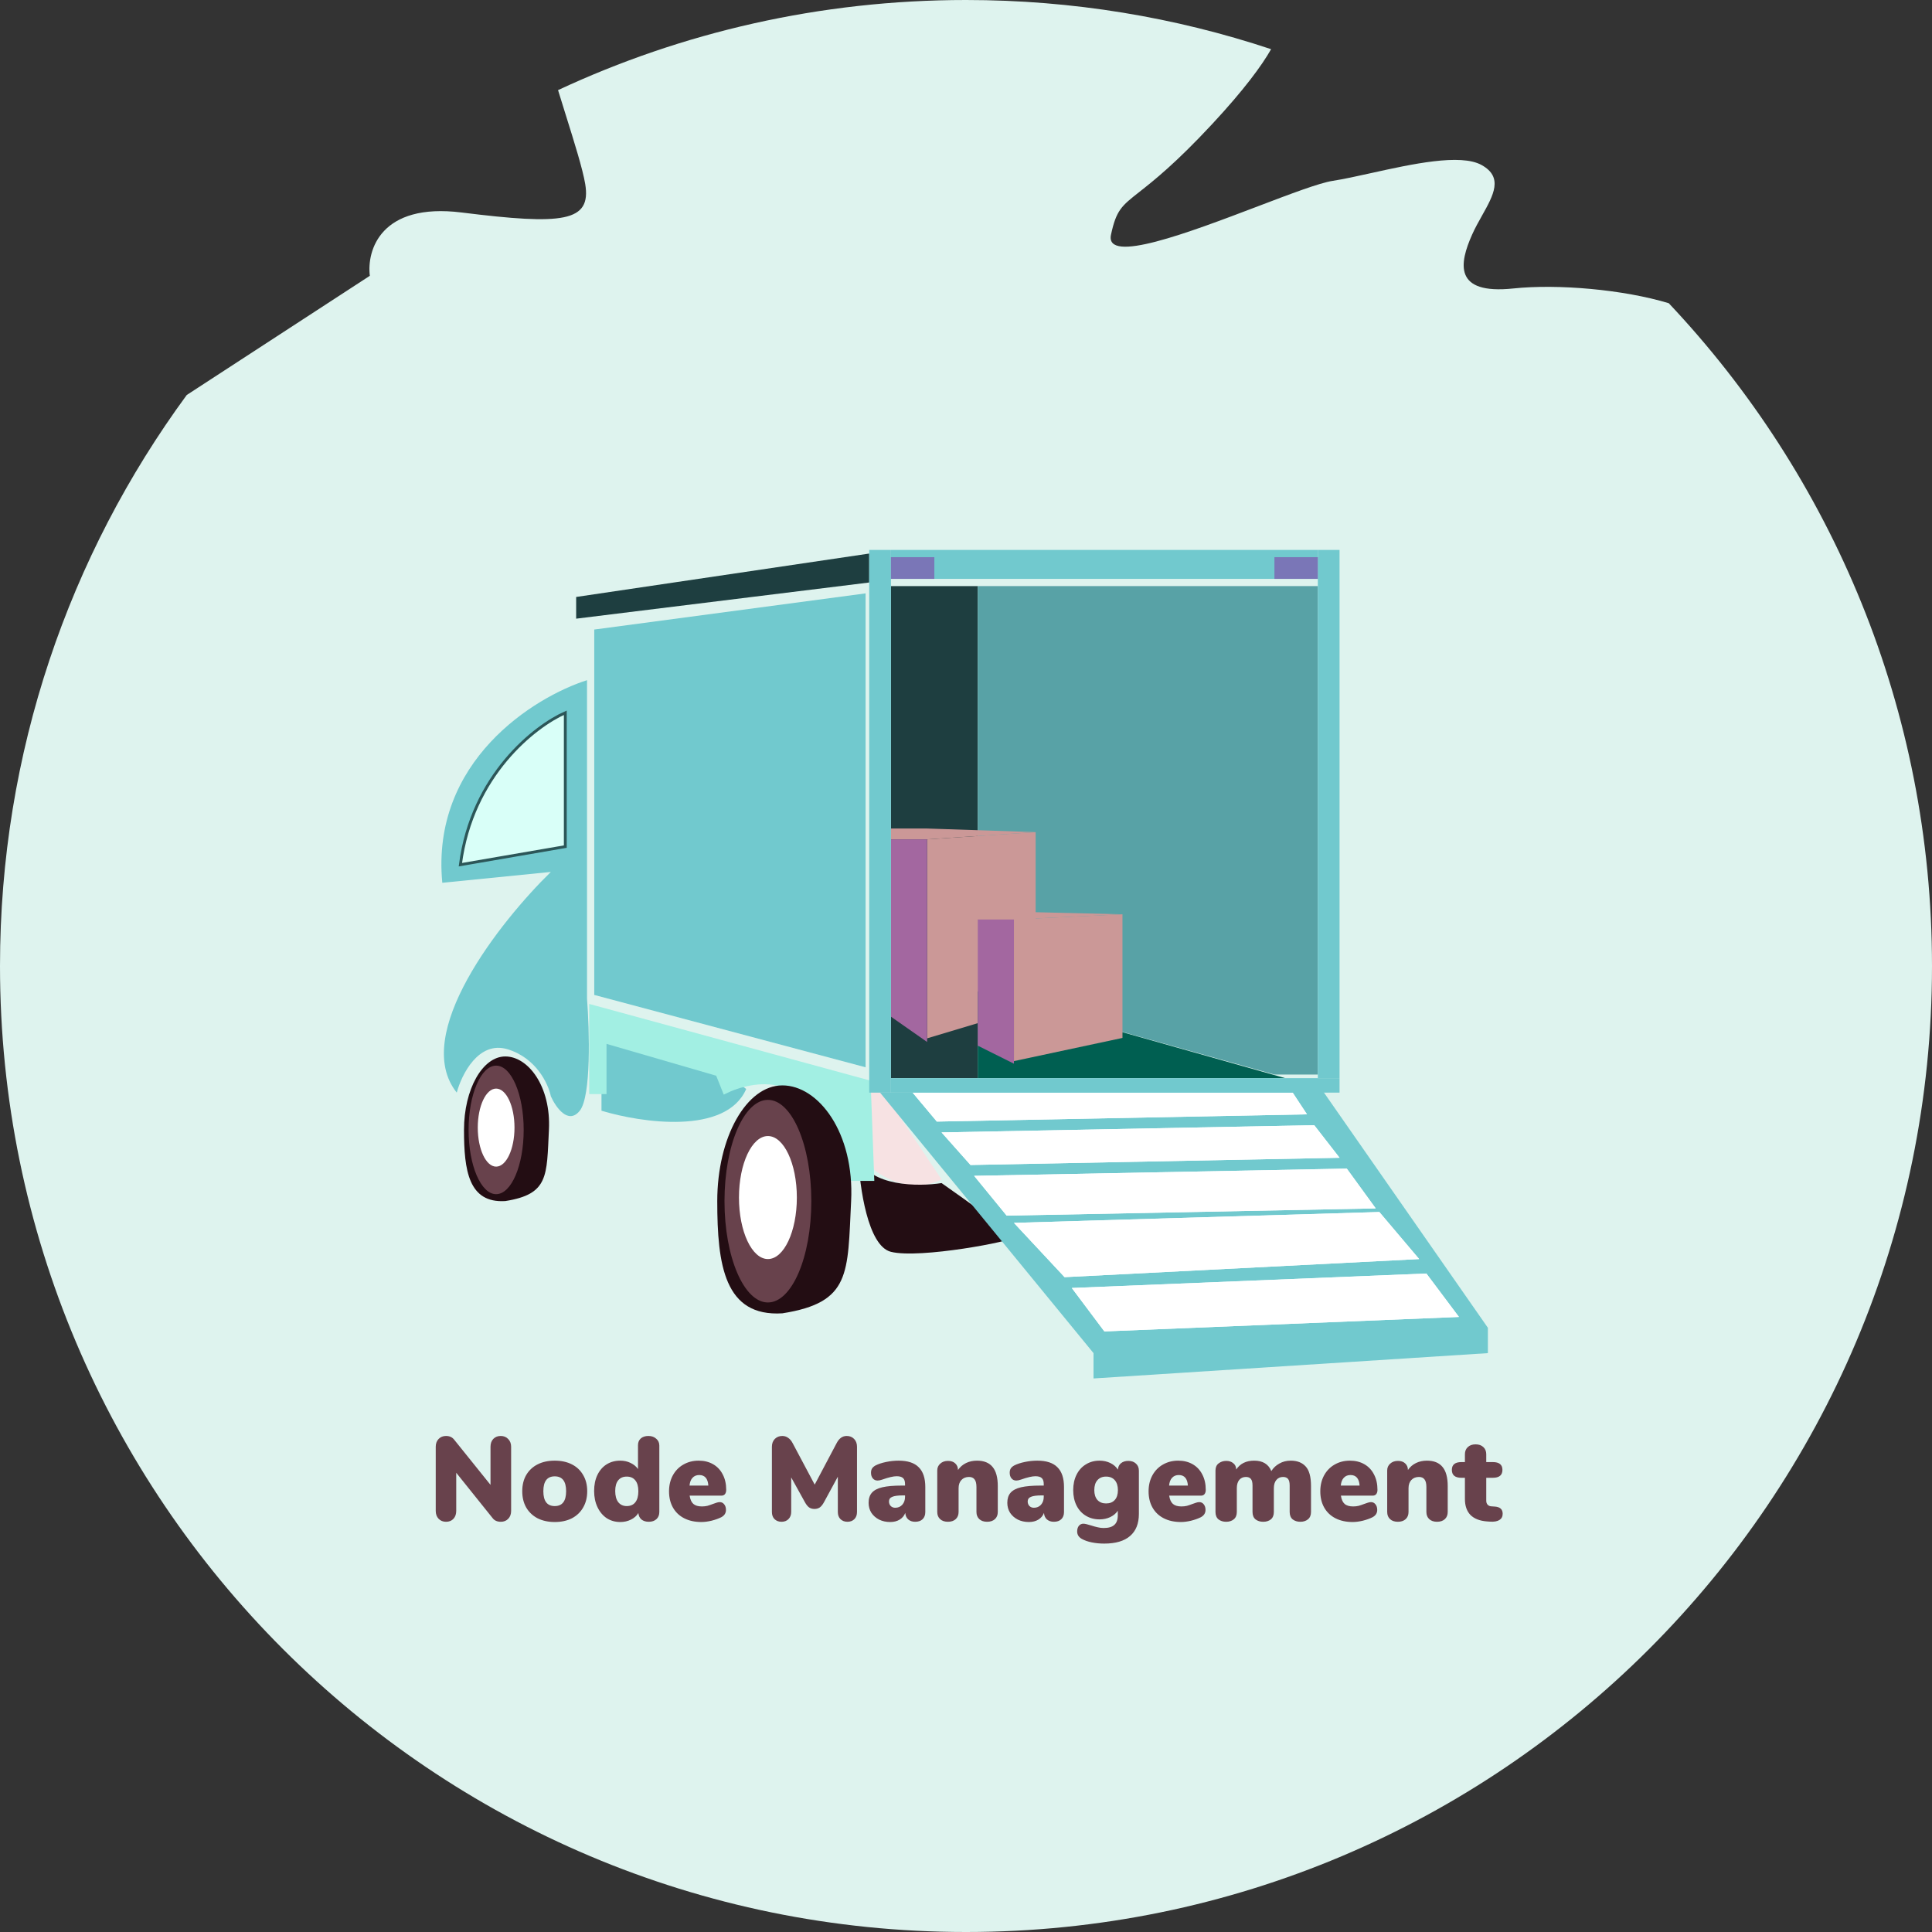 <svg width="677" height="677" viewBox="0 0 677 677" fill="none" xmlns="http://www.w3.org/2000/svg">
<rect x="0" y="0" width="677" height="677" fill="#333333" stroke="none"/>
<path fill-rule="evenodd" clip-rule="evenodd" d="M65.438 138.413L129.594 96.648C128.484 87.775 133.368 70.915 161.781 74.464C197.298 78.901 207.287 77.792 205.067 64.481C204.199 59.274 201.292 49.992 198.274 40.356C197.357 37.428 196.43 34.467 195.546 31.578C238.975 11.316 287.416 0 338.5 0C375.861 0 411.808 6.053 445.414 17.231C442.12 23.034 435.884 31.507 424.828 43.406C411.963 57.252 404.172 63.382 399.192 67.3C393.002 72.171 391.156 73.623 389.311 82.229C387.059 92.729 416.778 81.422 440.722 72.312C452.189 67.95 462.332 64.091 467.004 63.372C470.774 62.792 475.453 61.758 480.487 60.646C494.72 57.501 511.79 53.729 519.169 57.826C526.867 62.1 523.36 68.349 519.315 75.56C518.111 77.706 516.858 79.938 515.84 82.229C511.4 92.212 509.18 103.304 530.268 101.085C545.935 99.437 568.953 101.462 584.759 106.251C641.946 166.866 677 248.589 677 338.5C677 525.448 525.448 677 338.5 677C151.552 677 0 525.448 0 338.5C0 263.643 24.298 194.462 65.438 138.413Z" fill="#DEF3EE"/>
<path d="M329.94 413.3C319.798 418.371 309.656 412.877 305.852 409.496L299.513 394.283L307.12 379.069L329.94 413.3Z" fill="#F7E2E3"/>
<path d="M312.191 438.655C304.077 436.627 301.204 415.835 300.781 405.693C304.838 415.835 321.911 415.835 329.94 414.567C338.392 420.484 355.296 432.57 355.296 433.584C355.296 434.852 322.333 441.191 312.191 438.655Z" fill="#230D13"/>
<path d="M210.768 389.212V370.195C211.782 347.882 244.998 368.504 261.48 381.605C254.38 397.833 224.714 393.438 210.768 389.212Z" fill="#71C9CE"/>
<path d="M212.036 382.873H206.965V352.446L304.584 379.069L305.852 413.3H291.907L288.103 401.889C285.06 374.505 264.015 377.801 253.873 382.873L251.337 376.534L212.036 365.124V382.873Z" fill="#A2EFE3" stroke="#A2EFE3"/>
<path d="M383.187 474.154L308.388 382.873L463.058 381.605L521.377 465.279V474.154L383.187 483.028V474.154Z" fill="#71C9CE"/>
<path d="M328.287 393.015L319.798 382.873H452.971L457.987 390.479L328.287 393.015Z" fill="white"/>
<path d="M328.287 393.015L319.798 382.873H452.971L457.987 390.479L328.287 393.015Z" fill="white"/>
<path d="M340.083 408.228L329.94 396.818L460.523 394.283L469.397 405.693L340.083 408.228Z" fill="white"/>
<path d="M340.083 408.228L329.94 396.818L460.523 394.283L469.397 405.693L340.083 408.228Z" fill="white"/>
<path d="M352.76 425.977L341.35 412.032L471.933 409.496L482.075 423.442L352.76 425.977Z" fill="white"/>
<path d="M352.76 425.977L341.35 412.032L471.933 409.496L482.075 423.442L352.76 425.977Z" fill="white"/>
<path d="M373.045 447.53L355.296 428.513L483.343 424.71L497.289 441.191L373.045 447.53Z" fill="white"/>
<path d="M373.045 447.53L355.296 428.513L483.343 424.71L497.289 441.191L373.045 447.53Z" fill="white"/>
<path d="M386.991 466.547L375.581 451.333L499.824 446.262L511.234 461.476L386.991 466.547Z" fill="white"/>
<path d="M386.991 466.547L375.581 451.333L499.824 446.262L511.234 461.476L386.991 466.547Z" fill="white"/>
<rect x="312.191" y="205.382" width="30.427" height="172.419" fill="#1E3E40"/>
<path d="M461.79 205.382H342.618V347.375L446.577 376.534H461.79V205.382Z" fill="#58A2A6"/>
<path d="M312.191 294.127H324.869L362.903 291.592L324.869 290.324H312.191V294.127Z" fill="#CB9897"/>
<path d="M362.903 291.592L324.869 294.127V363.856L362.903 352.446V291.592Z" fill="#CB9897"/>
<path d="M324.869 294.127H312.191V356.249L324.869 365.124V294.127Z" fill="#A367A0"/>
<path d="M342.618 347.375V377.801H450.38L342.618 347.375Z" fill="#005F51"/>
<path d="M342.618 322.191H355.296L393.33 320.386L355.296 319.483H342.618V322.191Z" fill="#CB9897"/>
<path d="M393.33 320.386L355.296 322.191V371.828L393.33 363.705V320.386Z" fill="#CB9897"/>
<path d="M355.296 322.191H342.618V366.413L355.296 372.73V322.191Z" fill="#A367A0"/>
<path d="M208.232 348.642V220.596L303.317 207.918V373.998L208.232 348.642Z" fill="#71C9CE"/>
<path d="M201.893 216.792V209.185L304.584 193.972V204.114L201.893 216.792Z" fill="#1E3E40"/>
<rect x="304.584" y="192.704" width="7.607" height="190.169" fill="#71C9CE"/>
<rect x="312.191" y="192.704" width="149.599" height="10.142" fill="#71C9CE"/>
<rect x="461.791" y="192.704" width="7.607" height="185.097" fill="#71C9CE"/>
<rect x="312.191" y="377.801" width="157.206" height="5.071" fill="#71C9CE"/>
<rect x="312.191" y="195.24" width="15.213" height="7.607" fill="#7A76B7"/>
<rect x="446.577" y="195.24" width="15.213" height="7.607" fill="#7A76B7"/>
<path d="M298.246 420.906C296.978 446.262 298.246 456.404 274.158 460.208C253.873 461.476 251.337 443.312 251.337 420.906C251.337 398.501 261.554 380.337 274.158 380.337C286.761 380.337 299.45 396.818 298.246 420.906Z" fill="#230D13"/>
<ellipse cx="269.086" cy="420.906" rx="15.213" ry="35.498" fill="#68424C"/>
<ellipse cx="269.086" cy="419.639" rx="10.142" ry="21.552" fill="white"/>
<path d="M192.352 395.933C191.547 412.019 192.352 418.454 177.07 420.867C164.201 421.671 162.592 410.148 162.592 395.933C162.592 381.718 169.074 370.195 177.07 370.195C185.065 370.195 193.116 380.651 192.352 395.933Z" fill="#230D13"/>
<ellipse cx="173.852" cy="395.933" rx="9.652" ry="22.521" fill="#68424C"/>
<ellipse cx="173.852" cy="395.129" rx="6.435" ry="13.673" fill="white"/>
<path d="M177.805 367.659C167.663 364.616 161.747 376.534 160.056 382.873C143.828 362.588 175.27 322.864 193.019 305.537L154.985 309.341C150.928 266.743 187.102 244.261 205.697 238.345V349.91C206.542 360.898 207.218 384.14 203.161 389.212C199.104 394.283 194.709 387.944 193.019 384.14C192.174 379.914 187.948 370.702 177.805 367.659Z" fill="#71C9CE"/>
<path d="M198.09 296.663L161.324 303.002C165.381 271.561 187.525 254.403 198.09 249.755V296.663Z" fill="#D9FFF8" stroke="#2C5658"/>
<path d="M175.452 503.18C176.516 503.18 177.384 503.53 178.056 504.23C178.756 504.93 179.106 505.84 179.106 506.96V529.43C179.106 530.578 178.77 531.502 178.098 532.202C177.426 532.902 176.558 533.252 175.494 533.252C174.234 533.252 173.282 532.832 172.638 531.992L159.87 516.074V529.43C159.87 530.578 159.548 531.502 158.904 532.202C158.26 532.902 157.392 533.252 156.3 533.252C155.236 533.252 154.368 532.902 153.696 532.202C153.024 531.502 152.688 530.578 152.688 529.43V506.96C152.688 505.84 153.024 504.93 153.696 504.23C154.368 503.53 155.236 503.18 156.3 503.18C157.504 503.18 158.442 503.6 159.114 504.44L171.882 520.316V506.96C171.882 505.812 172.204 504.902 172.848 504.23C173.52 503.53 174.388 503.18 175.452 503.18ZM194.387 533.336C192.119 533.336 190.117 532.902 188.381 532.034C186.673 531.138 185.343 529.878 184.391 528.254C183.467 526.63 183.005 524.726 183.005 522.542C183.005 520.358 183.467 518.468 184.391 516.872C185.343 515.248 186.673 514.002 188.381 513.134C190.089 512.266 192.091 511.832 194.387 511.832C196.683 511.832 198.685 512.266 200.393 513.134C202.101 514.002 203.417 515.248 204.341 516.872C205.293 518.468 205.769 520.358 205.769 522.542C205.769 524.726 205.293 526.63 204.341 528.254C203.417 529.878 202.101 531.138 200.393 532.034C198.685 532.902 196.683 533.336 194.387 533.336ZM194.387 527.75C197.047 527.75 198.377 526.014 198.377 522.542C198.377 519.07 197.047 517.334 194.387 517.334C191.727 517.334 190.397 519.07 190.397 522.542C190.397 526.014 191.727 527.75 194.387 527.75ZM227.215 503.18C228.335 503.18 229.245 503.502 229.945 504.146C230.673 504.762 231.037 505.56 231.037 506.54V529.808C231.037 530.872 230.701 531.712 230.029 532.328C229.357 532.944 228.461 533.252 227.341 533.252C226.305 533.252 225.451 532.986 224.779 532.454C224.135 531.894 223.771 531.138 223.687 530.186C223.099 531.166 222.231 531.936 221.083 532.496C219.963 533.056 218.717 533.336 217.345 533.336C215.581 533.336 213.999 532.888 212.599 531.992C211.227 531.068 210.149 529.78 209.365 528.128C208.581 526.476 208.189 524.586 208.189 522.458C208.189 520.33 208.567 518.468 209.323 516.872C210.107 515.248 211.185 514.002 212.557 513.134C213.957 512.266 215.553 511.832 217.345 511.832C218.661 511.832 219.865 512.098 220.957 512.63C222.077 513.162 222.945 513.876 223.561 514.772V506.414C223.561 505.434 223.883 504.65 224.527 504.062C225.199 503.474 226.095 503.18 227.215 503.18ZM219.613 527.75C220.929 527.75 221.937 527.302 222.637 526.406C223.337 525.51 223.687 524.222 223.687 522.542C223.687 520.89 223.337 519.63 222.637 518.762C221.937 517.866 220.929 517.418 219.613 517.418C218.325 517.418 217.331 517.852 216.631 518.72C215.931 519.588 215.581 520.834 215.581 522.458C215.581 524.138 215.931 525.44 216.631 526.364C217.359 527.288 218.353 527.75 219.613 527.75ZM252.205 526.364C252.849 526.364 253.367 526.616 253.759 527.12C254.179 527.624 254.389 528.282 254.389 529.094C254.389 530.214 253.843 531.068 252.751 531.656C251.799 532.132 250.665 532.538 249.349 532.874C248.061 533.182 246.871 533.336 245.779 533.336C243.483 533.336 241.481 532.902 239.773 532.034C238.065 531.166 236.749 529.92 235.825 528.296C234.901 526.672 234.439 524.768 234.439 522.584C234.439 520.512 234.873 518.664 235.741 517.04C236.637 515.388 237.869 514.114 239.437 513.218C241.033 512.294 242.825 511.832 244.813 511.832C246.745 511.832 248.439 512.252 249.895 513.092C251.351 513.932 252.471 515.122 253.255 516.662C254.067 518.202 254.473 520.008 254.473 522.08C254.473 522.724 254.319 523.228 254.011 523.592C253.731 523.928 253.311 524.096 252.751 524.096H241.663C241.859 525.44 242.293 526.406 242.965 526.994C243.637 527.582 244.631 527.876 245.947 527.876C246.647 527.876 247.291 527.806 247.879 527.666C248.467 527.498 249.125 527.274 249.853 526.994C250.273 526.826 250.679 526.686 251.071 526.574C251.491 526.434 251.869 526.364 252.205 526.364ZM245.023 516.872C244.043 516.872 243.259 517.194 242.671 517.838C242.083 518.454 241.733 519.364 241.621 520.568H248.215C248.047 518.104 246.983 516.872 245.023 516.872ZM296.695 503.18C297.759 503.18 298.627 503.53 299.299 504.23C299.971 504.93 300.307 505.84 300.307 506.96V529.808C300.307 530.872 299.999 531.712 299.383 532.328C298.767 532.944 297.955 533.252 296.947 533.252C295.967 533.252 295.155 532.944 294.511 532.328C293.895 531.712 293.587 530.872 293.587 529.808V517.46L288.799 526.28C288.323 527.176 287.819 527.82 287.287 528.212C286.755 528.576 286.125 528.758 285.397 528.758C284.669 528.758 284.039 528.576 283.507 528.212C282.975 527.82 282.471 527.176 281.995 526.28L277.249 517.712V529.808C277.249 530.844 276.927 531.684 276.283 532.328C275.667 532.944 274.855 533.252 273.847 533.252C272.867 533.252 272.055 532.944 271.411 532.328C270.795 531.712 270.487 530.872 270.487 529.808V506.96C270.487 505.84 270.823 504.93 271.495 504.23C272.195 503.53 273.077 503.18 274.141 503.18C274.897 503.18 275.583 503.404 276.199 503.852C276.815 504.272 277.333 504.888 277.753 505.7L285.481 520.232L293.167 505.7C294.035 504.02 295.211 503.18 296.695 503.18ZM314.872 511.832C318.064 511.832 320.416 512.602 321.928 514.142C323.468 515.654 324.238 517.964 324.238 521.072V529.85C324.238 530.914 323.916 531.754 323.272 532.37C322.656 532.958 321.788 533.252 320.668 533.252C319.688 533.252 318.876 532.972 318.232 532.412C317.616 531.852 317.28 531.096 317.224 530.144C316.832 531.152 316.174 531.936 315.25 532.496C314.326 533.056 313.22 533.336 311.932 533.336C310.504 533.336 309.216 533.056 308.068 532.496C306.92 531.908 306.01 531.11 305.338 530.102C304.694 529.066 304.372 527.904 304.372 526.616C304.372 525.132 304.75 523.956 305.506 523.088C306.29 522.192 307.522 521.548 309.202 521.156C310.882 520.764 313.15 520.568 316.006 520.568H317.14V520.064C317.14 519.084 316.916 518.384 316.468 517.964C316.02 517.516 315.264 517.292 314.2 517.292C313.052 517.292 311.372 517.684 309.16 518.468C308.516 518.692 307.97 518.804 307.522 518.804C306.822 518.804 306.262 518.552 305.842 518.048C305.422 517.544 305.212 516.886 305.212 516.074C305.212 515.458 305.338 514.954 305.59 514.562C305.842 514.17 306.248 513.82 306.808 513.512C307.788 513.008 309.02 512.602 310.504 512.294C311.988 511.986 313.444 511.832 314.872 511.832ZM313.696 528.338C314.704 528.338 315.53 527.988 316.174 527.288C316.818 526.56 317.14 525.636 317.14 524.516V524.012H316.468C314.676 524.012 313.402 524.18 312.646 524.516C311.89 524.824 311.512 525.356 311.512 526.112C311.512 526.756 311.708 527.288 312.1 527.708C312.52 528.128 313.052 528.338 313.696 528.338ZM342.33 511.832C344.794 511.832 346.628 512.574 347.832 514.058C349.036 515.514 349.638 517.74 349.638 520.736V529.808C349.638 530.872 349.302 531.712 348.63 532.328C347.958 532.944 347.048 533.252 345.9 533.252C344.752 533.252 343.842 532.944 343.17 532.328C342.498 531.712 342.162 530.872 342.162 529.808V521.072C342.162 519.84 341.938 518.944 341.49 518.384C341.07 517.824 340.426 517.544 339.558 517.544C338.438 517.544 337.542 517.908 336.87 518.636C336.226 519.336 335.904 520.288 335.904 521.492V529.808C335.904 530.872 335.568 531.712 334.896 532.328C334.224 532.944 333.314 533.252 332.166 533.252C331.018 533.252 330.108 532.944 329.436 532.328C328.764 531.712 328.428 530.872 328.428 529.808V515.276C328.428 514.296 328.778 513.498 329.478 512.882C330.178 512.238 331.088 511.916 332.208 511.916C333.272 511.916 334.112 512.21 334.728 512.798C335.372 513.386 335.694 514.156 335.694 515.108C336.422 514.044 337.36 513.232 338.508 512.672C339.656 512.112 340.93 511.832 342.33 511.832ZM363.476 511.832C366.668 511.832 369.02 512.602 370.532 514.142C372.072 515.654 372.842 517.964 372.842 521.072V529.85C372.842 530.914 372.52 531.754 371.876 532.37C371.26 532.958 370.392 533.252 369.272 533.252C368.292 533.252 367.48 532.972 366.836 532.412C366.22 531.852 365.884 531.096 365.828 530.144C365.436 531.152 364.778 531.936 363.854 532.496C362.93 533.056 361.824 533.336 360.536 533.336C359.108 533.336 357.82 533.056 356.672 532.496C355.524 531.908 354.614 531.11 353.942 530.102C353.298 529.066 352.976 527.904 352.976 526.616C352.976 525.132 353.354 523.956 354.11 523.088C354.894 522.192 356.126 521.548 357.806 521.156C359.486 520.764 361.754 520.568 364.61 520.568H365.744V520.064C365.744 519.084 365.52 518.384 365.072 517.964C364.624 517.516 363.868 517.292 362.804 517.292C361.656 517.292 359.976 517.684 357.764 518.468C357.12 518.692 356.574 518.804 356.126 518.804C355.426 518.804 354.866 518.552 354.446 518.048C354.026 517.544 353.816 516.886 353.816 516.074C353.816 515.458 353.942 514.954 354.194 514.562C354.446 514.17 354.852 513.82 355.412 513.512C356.392 513.008 357.624 512.602 359.108 512.294C360.592 511.986 362.048 511.832 363.476 511.832ZM362.3 528.338C363.308 528.338 364.134 527.988 364.778 527.288C365.422 526.56 365.744 525.636 365.744 524.516V524.012H365.072C363.28 524.012 362.006 524.18 361.25 524.516C360.494 524.824 360.116 525.356 360.116 526.112C360.116 526.756 360.312 527.288 360.704 527.708C361.124 528.128 361.656 528.338 362.3 528.338ZM395.386 511.916C396.506 511.916 397.402 512.238 398.074 512.882C398.746 513.498 399.082 514.324 399.082 515.36V530.48C399.082 533.896 398.046 536.486 395.974 538.25C393.93 540.014 390.92 540.896 386.944 540.896C385.404 540.896 383.948 540.756 382.576 540.476C381.204 540.196 380.042 539.79 379.09 539.258C378.586 538.978 378.18 538.614 377.872 538.166C377.592 537.718 377.452 537.214 377.452 536.654C377.452 535.842 377.648 535.184 378.04 534.68C378.46 534.176 378.992 533.924 379.636 533.924C380.14 533.924 381.05 534.134 382.366 534.554C383.234 534.834 384.004 535.044 384.676 535.184C385.348 535.352 386.034 535.436 386.734 535.436C388.442 535.436 389.688 535.072 390.472 534.344C391.284 533.644 391.69 532.524 391.69 530.984V529.388C391.074 530.312 390.192 531.054 389.044 531.614C387.896 532.146 386.65 532.412 385.306 532.412C383.514 532.412 381.918 531.992 380.518 531.152C379.118 530.312 378.026 529.122 377.242 527.582C376.458 526.014 376.066 524.208 376.066 522.164C376.066 520.12 376.458 518.314 377.242 516.746C378.026 515.178 379.118 513.974 380.518 513.134C381.918 512.266 383.514 511.832 385.306 511.832C386.678 511.832 387.938 512.112 389.086 512.672C390.234 513.232 391.116 514.002 391.732 514.982C391.788 514.03 392.138 513.288 392.782 512.756C393.454 512.196 394.322 511.916 395.386 511.916ZM387.574 526.826C388.89 526.826 389.912 526.42 390.64 525.608C391.368 524.796 391.732 523.648 391.732 522.164C391.732 520.68 391.368 519.518 390.64 518.678C389.912 517.838 388.89 517.418 387.574 517.418C386.286 517.418 385.278 517.838 384.55 518.678C383.822 519.49 383.458 520.652 383.458 522.164C383.458 523.62 383.822 524.768 384.55 525.608C385.306 526.42 386.314 526.826 387.574 526.826ZM420.246 526.364C420.89 526.364 421.408 526.616 421.8 527.12C422.22 527.624 422.43 528.282 422.43 529.094C422.43 530.214 421.884 531.068 420.792 531.656C419.84 532.132 418.706 532.538 417.39 532.874C416.102 533.182 414.912 533.336 413.82 533.336C411.524 533.336 409.522 532.902 407.814 532.034C406.106 531.166 404.79 529.92 403.866 528.296C402.942 526.672 402.48 524.768 402.48 522.584C402.48 520.512 402.914 518.664 403.782 517.04C404.678 515.388 405.91 514.114 407.478 513.218C409.074 512.294 410.866 511.832 412.854 511.832C414.786 511.832 416.48 512.252 417.936 513.092C419.392 513.932 420.512 515.122 421.296 516.662C422.108 518.202 422.514 520.008 422.514 522.08C422.514 522.724 422.36 523.228 422.052 523.592C421.772 523.928 421.352 524.096 420.792 524.096H409.704C409.9 525.44 410.334 526.406 411.006 526.994C411.678 527.582 412.672 527.876 413.988 527.876C414.688 527.876 415.332 527.806 415.92 527.666C416.508 527.498 417.166 527.274 417.894 526.994C418.314 526.826 418.72 526.686 419.112 526.574C419.532 526.434 419.91 526.364 420.246 526.364ZM413.064 516.872C412.084 516.872 411.3 517.194 410.712 517.838C410.124 518.454 409.774 519.364 409.662 520.568H416.256C416.088 518.104 415.024 516.872 413.064 516.872ZM452.298 511.832C454.566 511.832 456.316 512.518 457.548 513.89C458.78 515.234 459.396 517.516 459.396 520.736V529.808C459.396 530.956 459.032 531.824 458.304 532.412C457.604 532.972 456.722 533.252 455.658 533.252C454.594 533.252 453.698 532.972 452.97 532.412C452.27 531.824 451.92 530.956 451.92 529.808V520.568C451.92 519.448 451.724 518.664 451.332 518.216C450.94 517.768 450.366 517.544 449.61 517.544C448.63 517.544 447.846 517.894 447.258 518.594C446.67 519.294 446.376 520.26 446.376 521.492V529.808C446.376 530.956 446.026 531.824 445.326 532.412C444.626 532.972 443.73 533.252 442.638 533.252C441.574 533.252 440.678 532.972 439.95 532.412C439.25 531.824 438.9 530.956 438.9 529.808V520.568C438.9 519.448 438.704 518.664 438.312 518.216C437.92 517.768 437.346 517.544 436.59 517.544C435.61 517.544 434.826 517.894 434.238 518.594C433.678 519.294 433.398 520.26 433.398 521.492V529.808C433.398 530.956 433.034 531.824 432.306 532.412C431.606 532.972 430.724 533.252 429.66 533.252C428.596 533.252 427.7 532.972 426.972 532.412C426.272 531.824 425.922 530.956 425.922 529.808V515.276C425.922 514.184 426.286 513.358 427.014 512.798C427.77 512.21 428.666 511.916 429.702 511.916C430.682 511.916 431.494 512.182 432.138 512.714C432.81 513.218 433.16 513.96 433.188 514.94C434.56 512.868 436.66 511.832 439.488 511.832C442.484 511.832 444.486 513.05 445.494 515.486C446.194 514.366 447.132 513.484 448.308 512.84C449.484 512.168 450.814 511.832 452.298 511.832ZM480.416 526.364C481.06 526.364 481.578 526.616 481.97 527.12C482.39 527.624 482.6 528.282 482.6 529.094C482.6 530.214 482.054 531.068 480.962 531.656C480.01 532.132 478.876 532.538 477.56 532.874C476.272 533.182 475.082 533.336 473.99 533.336C471.694 533.336 469.692 532.902 467.984 532.034C466.276 531.166 464.96 529.92 464.036 528.296C463.112 526.672 462.65 524.768 462.65 522.584C462.65 520.512 463.084 518.664 463.952 517.04C464.848 515.388 466.08 514.114 467.648 513.218C469.244 512.294 471.036 511.832 473.024 511.832C474.956 511.832 476.65 512.252 478.106 513.092C479.562 513.932 480.682 515.122 481.466 516.662C482.278 518.202 482.684 520.008 482.684 522.08C482.684 522.724 482.53 523.228 482.222 523.592C481.942 523.928 481.522 524.096 480.962 524.096H469.874C470.07 525.44 470.504 526.406 471.176 526.994C471.848 527.582 472.842 527.876 474.158 527.876C474.858 527.876 475.502 527.806 476.09 527.666C476.678 527.498 477.336 527.274 478.064 526.994C478.484 526.826 478.89 526.686 479.282 526.574C479.702 526.434 480.08 526.364 480.416 526.364ZM473.234 516.872C472.254 516.872 471.47 517.194 470.882 517.838C470.294 518.454 469.944 519.364 469.832 520.568H476.426C476.258 518.104 475.194 516.872 473.234 516.872ZM499.994 511.832C502.458 511.832 504.292 512.574 505.496 514.058C506.7 515.514 507.302 517.74 507.302 520.736V529.808C507.302 530.872 506.966 531.712 506.294 532.328C505.622 532.944 504.712 533.252 503.564 533.252C502.416 533.252 501.506 532.944 500.834 532.328C500.162 531.712 499.826 530.872 499.826 529.808V521.072C499.826 519.84 499.602 518.944 499.154 518.384C498.734 517.824 498.09 517.544 497.222 517.544C496.102 517.544 495.206 517.908 494.534 518.636C493.89 519.336 493.568 520.288 493.568 521.492V529.808C493.568 530.872 493.232 531.712 492.56 532.328C491.888 532.944 490.978 533.252 489.83 533.252C488.682 533.252 487.772 532.944 487.1 532.328C486.428 531.712 486.092 530.872 486.092 529.808V515.276C486.092 514.296 486.442 513.498 487.142 512.882C487.842 512.238 488.752 511.916 489.872 511.916C490.936 511.916 491.776 512.21 492.392 512.798C493.036 513.386 493.358 514.156 493.358 515.108C494.086 514.044 495.024 513.232 496.172 512.672C497.32 512.112 498.594 511.832 499.994 511.832ZM523.744 527.918C525.62 528.03 526.558 528.87 526.558 530.438C526.558 531.418 526.18 532.146 525.424 532.622C524.668 533.098 523.59 533.294 522.19 533.21L521.014 533.126C518.494 532.93 516.576 532.174 515.26 530.858C513.972 529.514 513.328 527.652 513.328 525.272V517.838H512.11C509.87 517.838 508.75 516.914 508.75 515.066C508.75 513.246 509.87 512.336 512.11 512.336H513.328V509.606C513.328 508.542 513.664 507.702 514.336 507.086C515.008 506.442 515.918 506.12 517.066 506.12C518.214 506.12 519.124 506.442 519.796 507.086C520.468 507.702 520.804 508.542 520.804 509.606V512.336H523.114C525.354 512.336 526.474 513.246 526.474 515.066C526.474 516.914 525.354 517.838 523.114 517.838H520.804V525.902C520.804 526.434 520.958 526.882 521.266 527.246C521.602 527.61 522.022 527.806 522.526 527.834L523.744 527.918Z" fill="#68424C"/>
</svg>

